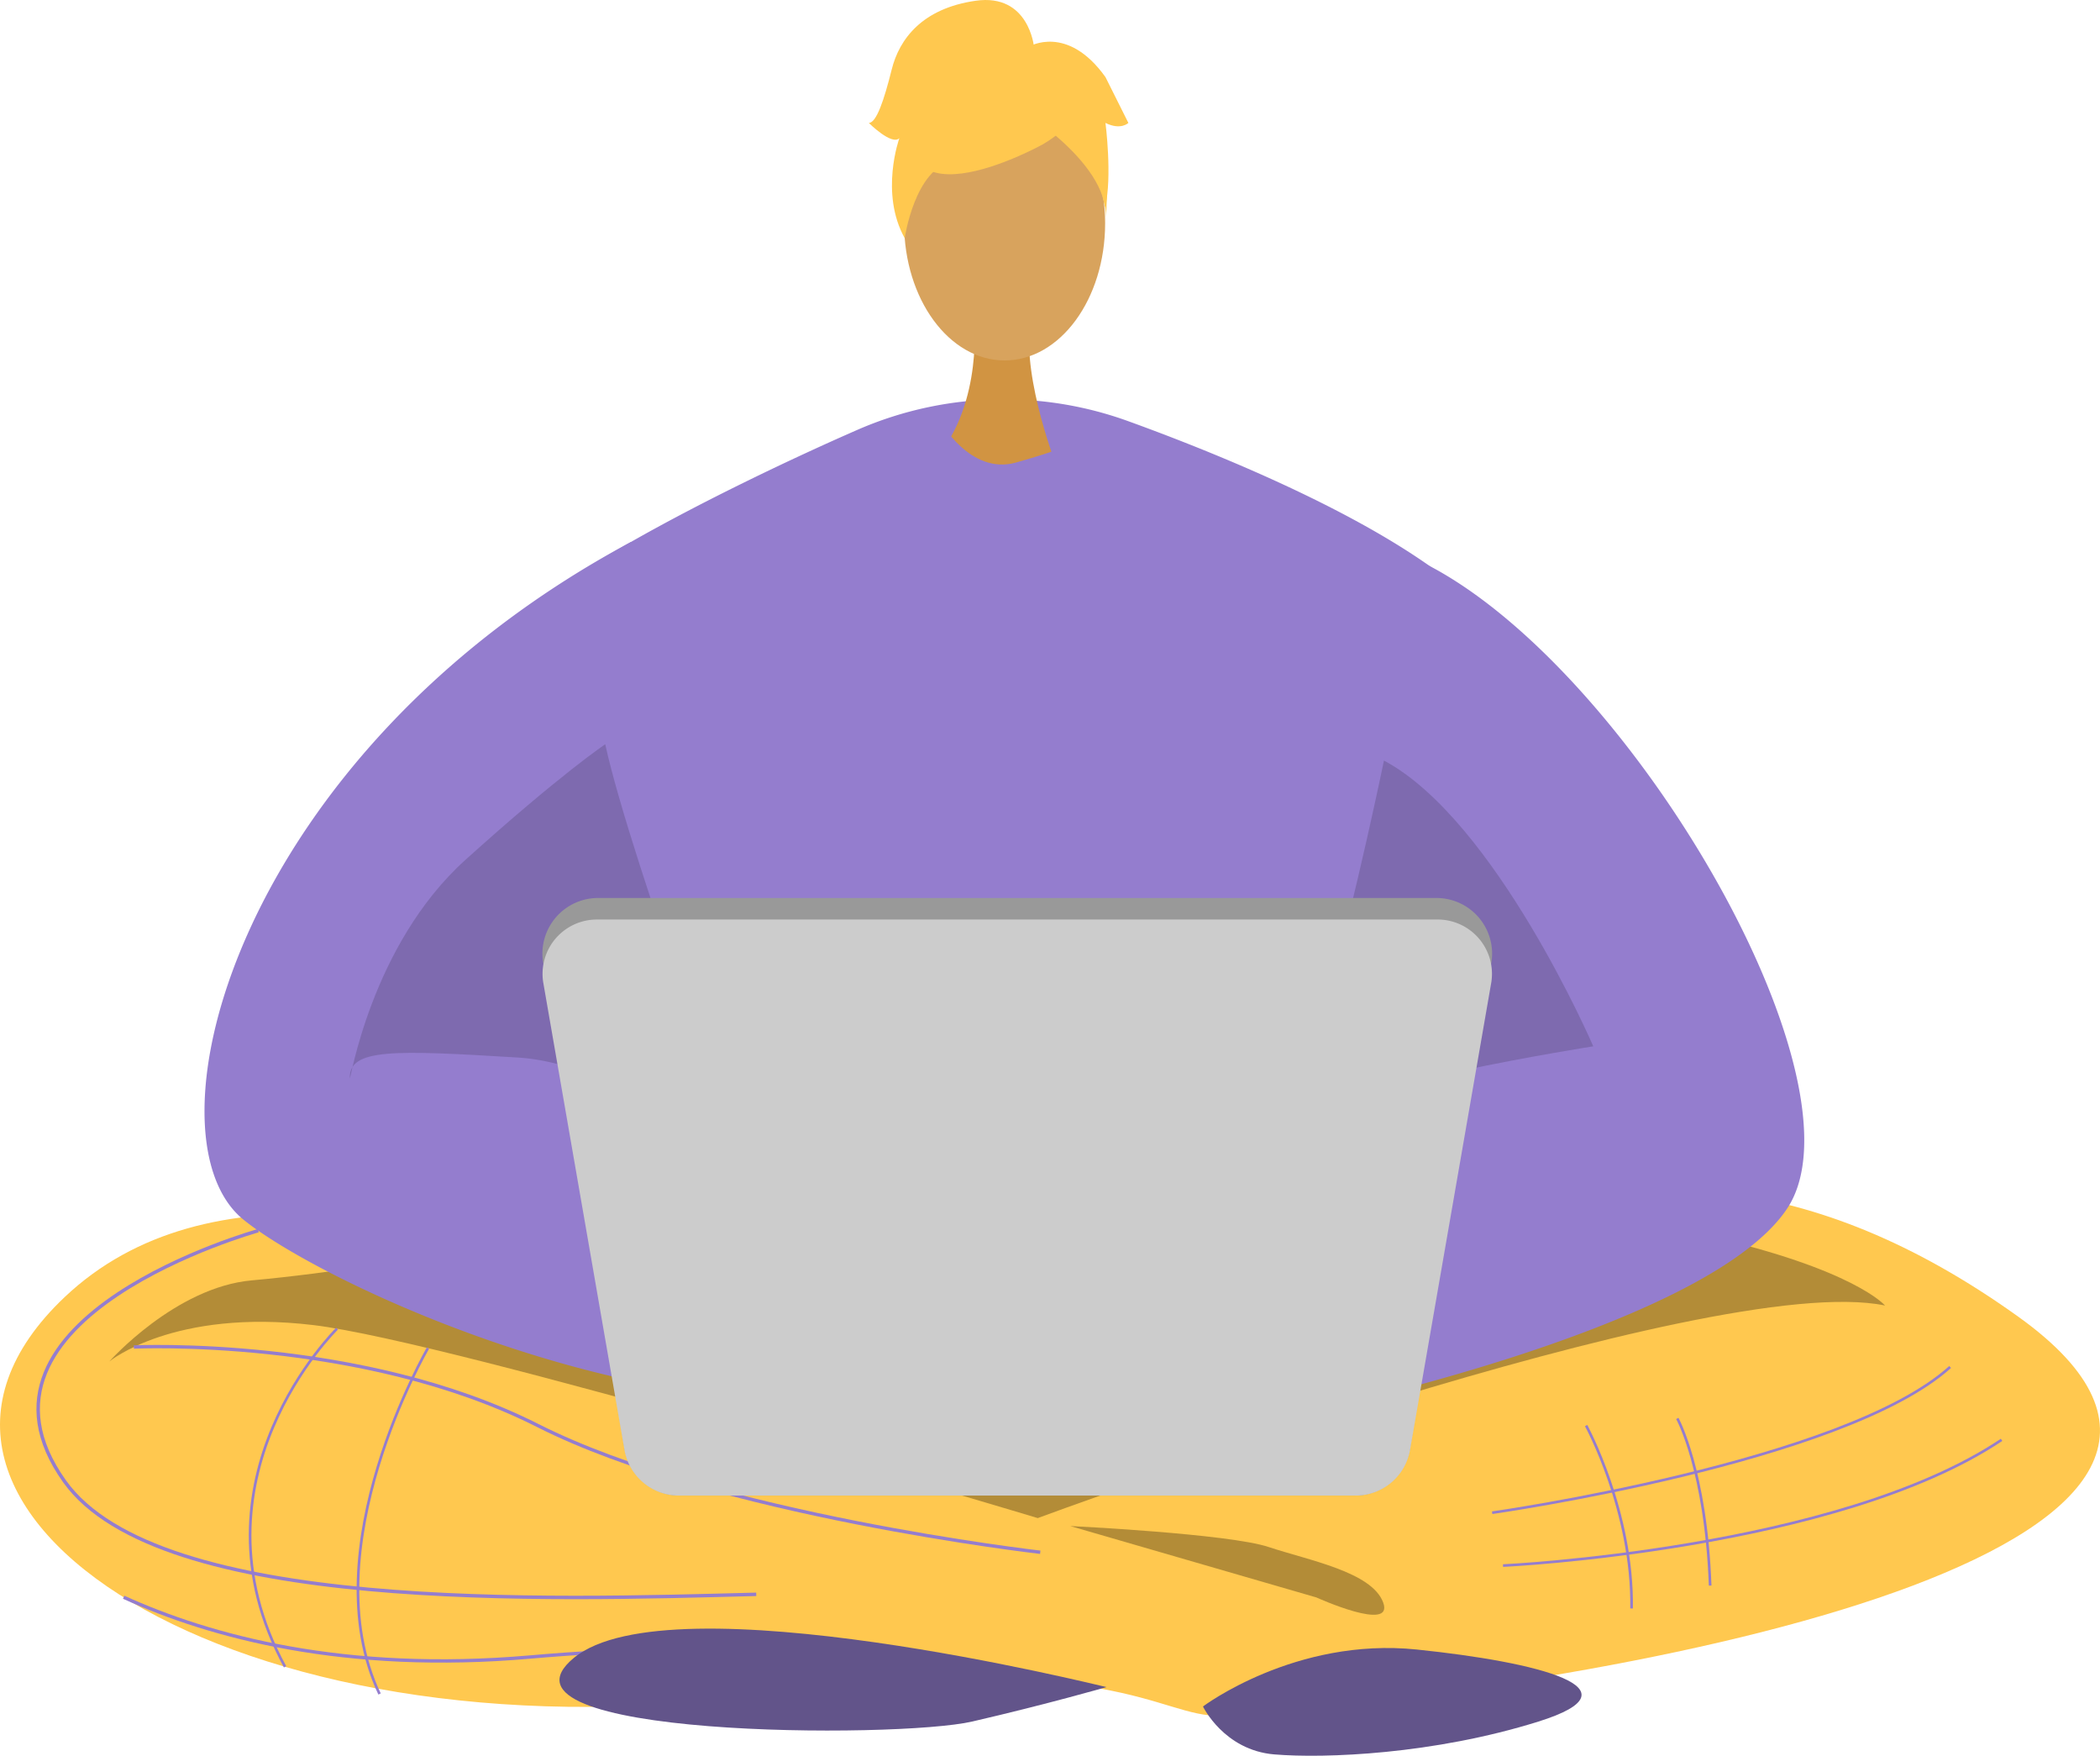 <svg xmlns="http://www.w3.org/2000/svg" width="342" height="285.872" viewBox="0 0 342 285.872">
    <defs>
        <style>
            .a{fill:#ffc84f;}.b{opacity:0.3;}.c{fill:#947dce;}.d{opacity:0.15;}.e{fill:#62548a;}.f,.g,.j{fill:none;stroke:#947dce;stroke-miterlimit:10;}.f{stroke-width:0.559px;}.g{stroke-width:0.545px;}.h{fill:#999;}.i{fill:#ccc;}.j{stroke-width:0.429px;}.k{fill:#d19442;}.l{fill:#d8a35d;}
        </style>
    </defs>
    <g transform="translate(5374.241 -6166.083)">
        <g transform="translate(-5374.241 6231.101)">
            <path class="a"
                  d="M-5208.385,6365.347s-109.161-75.821-155.336-32.1c-36.87,34.907,28.577,75.919,112.3,64.89,58.932-7.761,65.611,3.513,75.934,3.27,76.813-5.887,180.312-28.867,129.943-64.972-68.615-49.185-115.027,2.957-138.936,15.937Z"
                  transform="translate(5374.242 -6187.064)"/>
            <path class="b"
                  d="M-5071.3,6333.315c-28.691-5.921-137.988,34.611-137.988,34.611s-95.181-28.691-117.951-31.423-33.246,5.921-33.246,5.921,10.744-12.108,23.227-13.208,30.512-4.1,30.512-4.1,182.163-8.652,206.3-3.188S-5071.3,6333.315-5071.3,6333.315Z"
                  transform="translate(5378.292 -6185.768)"/>
            <path class="c"
                  d="M-5228.914,6216.317a59.531,59.531,0,0,0-23.856,4.984c-20.691,9.046-59.226,28.061-59.849,37.347-.826,12.3,18.435,112.045,55.685,125.023a111.4,111.4,0,0,0,34.507,5.747,59.532,59.532,0,0,0,57.178-39.887c11.739-33.479,26.171-81.332,17.972-94.278-9.565-15.1-43.98-29.09-61.428-35.405a59.379,59.379,0,0,0-20.21-3.531Z"
                  transform="translate(5392.371 -6216.317)"/>
            <path class="c"
                  d="M-5279.076,6235.423c-64.287,34.447-80.075,96.639-63.073,110.347,11.914,9.606,56.835,30.853,95.77,29.488a634.977,634.977,0,0,1,75.5,2.3s66.791-13.591,80.112-33.607-23.634-85.04-56.772-103.833S-5279.076,6235.423-5279.076,6235.423Z"
                  transform="translate(5381.815 -6212.19)"/>
            <path class="d"
                  d="M-5195.839,6261.759c18.218,9.715,34.09,46.531,34.09,46.531s-40.986,6.375-49.487,12.751,1.214-2.429,6.073-20.038S-5195.839,6261.759-5195.839,6261.759Z"
                  transform="translate(5421.227 -6202.944)"/>
            <path class="d"
                  d="M-5288.629,6259.71c4.25,19.43,24.592,73.678,24.592,73.678s-18.841-21.458-38.861-22.672-27.452-1.518-27.325,3.339c.025.96,3.339-21.556,18.823-35.522S-5288.629,6259.71-5288.629,6259.71Z"
                  transform="translate(5387.196 -6203.548)"/>
            <path class="e"
                  d="M-5222.877,6382.92s15.028-11.325,34.838-9.273,36.887,6.368,19.81,11.722-34.838,6.037-43.035,5.354S-5222.877,6382.92-5222.877,6382.92Z"
                  transform="translate(5418.79 -6170.088)"/>
        </g>
        <path class="f" d="M-5333.6,6320.9s-50.621,14.056-31.544,40.809c15.331,21.5,79.041,19.261,112.646,18.4"
              transform="translate(1.415 45.562)"/>
        <path class="g" d="M-5357.4,6335.551s36.945-1.792,65.792,12.788,81.823,20.627,81.823,20.627"
              transform="translate(4.958 49.855)"/>
        <path class="h"
              d="M-5173.657,6376.347h-110a9.073,9.073,0,0,1-8.948-7.573l-13.263-79.155a9.073,9.073,0,0,1,8.948-10.573h136.521a9.073,9.073,0,0,1,8.947,10.573l-13.263,79.155A9.072,9.072,0,0,1-5173.657,6376.347Z"
              transform="translate(20.087 33.245)"/>
        <path class="i"
              d="M-5173.657,6375.549h-110a8.984,8.984,0,0,1-8.948-7.3l-13.263-76.3a8.851,8.851,0,0,1,8.948-10.19h136.521a8.851,8.851,0,0,1,8.947,10.19l-13.263,76.3A8.983,8.983,0,0,1-5173.657,6375.549Z"
              transform="translate(20.087 34.042)"/>
        <path class="g" d="M-5358.681,6367.013c14.156,6.446,36,12.365,66.212,9.731,59.315-5.168,78.863,7.3,78.863,7.3"
              transform="translate(4.581 59.134)"/>
        <path class="e"
              d="M-5214.759,6380.479c-.659-.114-71.041-17.729-86.75-4.75s52.6,13.2,64.892,10.357S-5214.759,6380.479-5214.759,6380.479Z"
              transform="translate(20.719 60.295)"/>
        <path class="j" d="M-5186.49,6361.776s57.372-8.143,74.585-23.729" transform="translate(55.258 50.609)"/>
        <path class="j" d="M-5185.122,6367.686s54.438-2.56,81.19-20.473" transform="translate(55.66 53.307)"/>
        <path class="j" d="M-5174.668,6345.416s7.639,13.958,7.407,29.778" transform="translate(58.736 52.777)"/>
        <path class="j" d="M-5163.194,6344.518s4.653,8.374,5.351,27.219" transform="translate(62.114 52.512)"/>
        <g transform="translate(-5232.748 6166.083)">
            <path class="k"
                  d="M-5249.427,6207.8s1.359,15.178-8,23.571,21.578,0,21.578,0-5.757-14.537-4.467-23.571S-5249.427,6207.8-5249.427,6207.8Z"
                  transform="translate(5266.606 -6154.991)"/>
            <ellipse class="l" cx="16.368" cy="22.332" rx="16.368" ry="22.332" transform="translate(5.749 14.025)"/>
            <g transform="translate(5.555 6.228)">
                <path class="a"
                      d="M-5238.2,6188.208s-28.338,15.711-19.927-9.513C-5252.3,6161.24-5218.869,6176.962-5238.2,6188.208Z"
                      transform="translate(5260.91 -6170.896)"/>
                <path class="a"
                      d="M-5242.025,6181.924s15.855,9.407,14.325,18.846c0,0,3.5-28.176-12.269-28.884s-21.869.813-20.469,30.607C-5260.437,6202.494-5255.856,6178.792-5242.025,6181.924Z"
                      transform="translate(5260.631 -6170.64)"/>
            </g>
            <path class="a"
                  d="M-5238.016,6173.744s-.8-8.781-9.5-7.538-12.433,6.216-13.676,11.191-2.487,8.7-3.729,8.7c0,0,3.729,3.729,4.973,2.487,0,0-3.227,8.94.875,16.281,0,0,1.611-11.309,7.829-12.552S-5238.016,6173.744-5238.016,6173.744Z"
                  transform="translate(5264.921 -6166.085)"/>
            <path class="a"
                  d="M-5244.749,6172.122s6.217-3.729,12.432,4.974l3.729,7.459s-1.242,1.243-3.729,0c0,0,1.134,8.76-.055,13.7l-3.674-14.948Z"
                  transform="translate(5270.858 -6164.541)"/>
        </g>
        <path class="c"
              d="M-5252.206,6219.059s4.886,8.839,12.332,6.747,9.537-3.213,9.537-3.213,10.934,14.612,5.816,16.938-42.107,6.747-43.968-1.4,15.819-18.379,15.819-18.379"
              transform="translate(31.084 15.59)"/>
        <path class="j" d="M-5328.614,6333.226s-25.092,24.532-8.463,55.057" transform="translate(9.262 49.19)"/>
        <path class="j" d="M-5317.8,6335.672s-19.07,32.7-7.885,56.316" transform="translate(13.257 49.91)"/>
        <path class="b"
              d="M-5239.579,6358.056l40.083,11.624s12.74,5.777,10.876.805-12.088-6.836-18.63-9.011S-5239.579,6358.056-5239.579,6358.056Z"
              transform="translate(39.633 56.498)"/>
    </g>
</svg>
